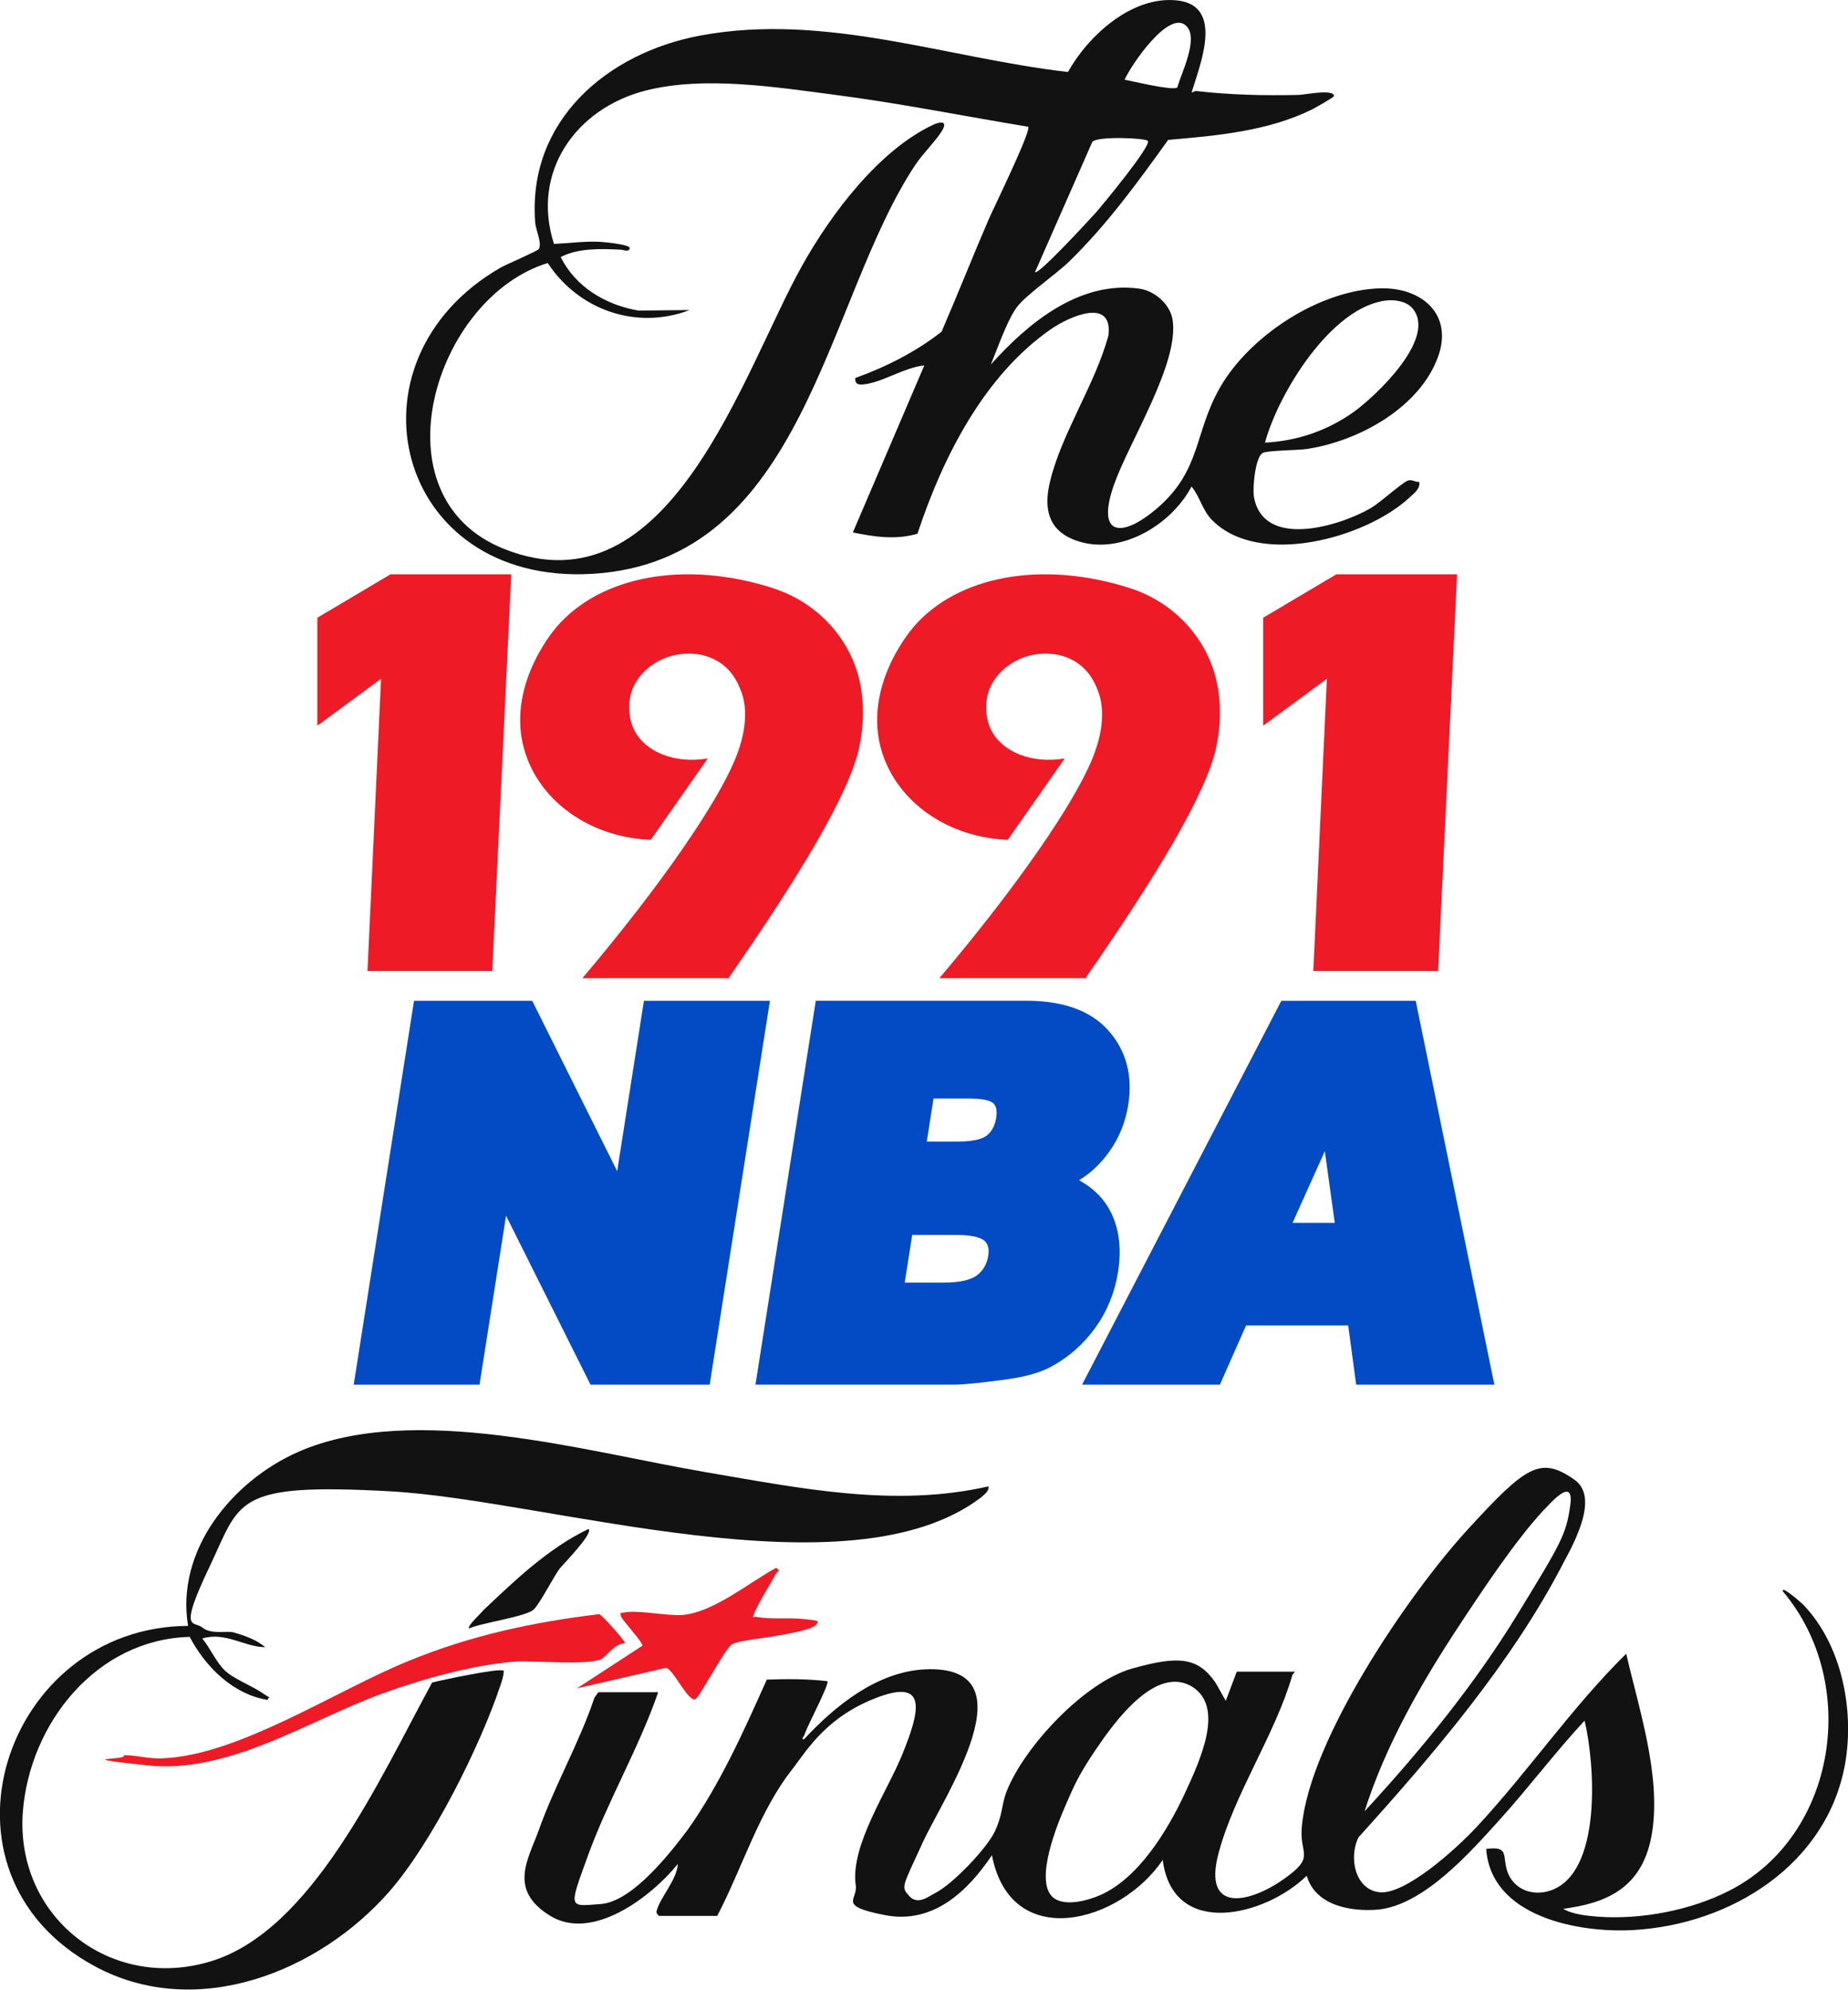 <?xml version="1.0" encoding="UTF-8"?>
<svg id="Layer_2" data-name="Layer 2" xmlns="http://www.w3.org/2000/svg" viewBox="0 0 310.66 334.34">
  <defs>
    <style>
      .cls-1 {
        fill: #121212;
      }

      .cls-2 {
        fill: #034bc4;
      }

      .cls-3 {
        fill: #ee1a26;
      }

      .cls-4 {
        fill: none;
      }
    </style>
  </defs>
  <g id="Layer_1-2" data-name="Layer 1">
    <path class="cls-1" d="M200.27,15.55c.31-.03.53-.28.87-.25,5.72.65,11.36.78,17.14.65.9,0,6-1.06,5.97.19,0,.22-3.08,1.93-3.61,2.21-7.44,3.7-16.08,4.45-24.27,5.16-5.13,7.16-10.36,14.34-16.67,20.47-2.15,2.08-7.5,5.79-8.87,7.78-1.62,2.33-3.14,6.78-4.26,9.49,6.22-6.94,14.87-14.12,24.92-12.75,2.58.34,5.2,2.58,5.63,5.23,1.15,7.28-7.25,20.41-9.83,27.66-3.11,8.77,1.28,9.08,7.16,4.08,7.53-6.44,6.22-12.63,10.64-20.35,5.01-8.74,16.86-16.49,27.1-16.67,6.88-.12,12.13,4.42,9.55,11.51-3.11,8.59-13.41,14.19-22.06,15.49-1.4.22-6.69.22-7.44.68-1.24.75-1.68,5.85-1.46,7.28,1.52,8.93,14.34,5.04,19.63,1.99,1.65-.96,5.2-4.23,6.25-4.64.65-.25,1.28.28,1.93.22.19,1.21-.96,1.96-1.74,2.71-7.4,6.78-25.23,11.67-33.1,3.7-1.65-1.68-2.02-3.92-3.45-5.63-3.45,6.56-12.23,11.79-19.63,8.99-4.57-1.74-5.2-5.44-4.17-9.77,1.9-8.06,7.65-16.46,9.83-24.61.78-6.47-6.53-3.2-9.61-1.09-11.32,7.81-18.29,21.68-22.49,34.41-3.64,1.06-7.22.53-10.86-.22l12.01-28.06c-3.27.28-7.22,2.96-10.36,3.2-.81.06-1.31-.12-1.24-1.09,5.04-1.8,10.24-4.42,14.5-7.78,2.71-6.25,5.2-12.57,7.9-18.82.75-1.77,7.25-14.99,6.66-15.62-10.76-1.77-21.56-3.95-32.39-5.35-10.05-1.31-22.12-3.24-31.95-.72-11.76,3.02-19.26,13.75-15.37,25.76,2.64-.12,5.26-.5,7.9-.34.72.03,4.82.47,4.82,1,0,.81-1.15.31-1.46.31-3.3-.16-7.19-.31-10.14,1.24,2.55,5.07,7.56,8.03,13.07,8.99l8.62-.09c-8.96,3.42-18.67,0-23.86-7.9-19.07,5.82-29.34,39.26-7.37,48.03,27.94,11.17,40.19-29.87,50.12-47.57,4.85-8.68,12.85-19.35,21.99-23.67,1.09-.53,2.52-.78,1.62.84s-3.3,3.95-4.57,5.88c-15.18,22.8-18.54,66.67-54.38,68.72-33.13,1.9-42.46-35.71-15.46-51.39,1.03-.59,6.32-2.86,6.53-3.17.62-1.03-.5-3.17-.59-4.45-1.34-17.11,12.07-28.53,27.78-31.45,20.91-3.89,41.25,3.76,61.78,6.13,3.42-6.13,10.73-12.79,18.26-12.04,8.06.81,3.98,10.7,2.52,15.49,0,0-.03,0-.03,0ZM197.91,14.71c.68-2.46,3.55-8.06,1.62-10.24-2.86-3.24-9.49,6.63-10.48,8.93,1.46.25,7.96,1.87,8.84,1.31h.03ZM192.93,23.67c-.34-.47-8.34-.84-9.3.16l-9.64,21.9c.5.62,9.52-9.21,10.27-10.05,1.09-1.24,9.3-11.17,8.71-12.01h-.03ZM237.32,51.67c-.96-1.03-2.86-1.34-4.23-1.18-9.27,1-18.2,15.62-20.44,23.89,5.41-.28,10.42-1.99,14.84-5.1,3.76-2.68,14.4-12.69,9.83-17.61Z"/>
    <g>
      <path class="cls-1" d="M217.27,281.44c-2.91,10.06-9.79,19.98-12.44,30.04-2.65,10.06,5.16,8.34,10.85,4.37s2.65-4.1,3.18-9c1.32-14.55,17.86-38.9,27.79-49.75,9.92-10.85,12.31-12.44,18-8.47,4.23,2.91,0,10.59-1.85,14.03-8.6,16.67-21.96,32.29-34.4,46.05-1.72,3.31-.66,8.87,3.57,9.26s12.57-7.01,16.27-10.98c8.73-9.39,16.01-20.11,25.14-29.11,2.12,9.26,5.82,20.24,4.37,29.9-1.46,9.66-7.94,12.04-14.95,12.97,1.46.93,4.1,1.19,5.82,1.32,7.28.53,15.61-1.06,22.1-4.37,18.13-9.26,21.96-34.93,9-50.28-.4-1.19,3.18,1.98,3.44,2.25,6.48,6.75,8.6,17.73,7.01,26.73-3.04,16.94-19.19,26.99-35.59,27.92-9.26.53-23.95-2.25-24.74-13.63,3.97-.53,2.65,1.19,3.57,3.84s3.84,4.23,7.15,3.18c8.87-2.91,7.54-21.44,5.82-28.58-5.03,5.42-9.39,11.25-14.29,16.67-4.9,5.42-12.7,14.29-20.38,15.08-4.63.4-10.59-.66-12.04-5.69-6.88,6.75-22.49,10.72-24.21-2.65-7.15,10.59-25.54,15.61-28.71-.79-4.1,6.09-9.92,11.64-18,10.06s-4.5-2.51-4.9-5.03c-.93-6.75,5.42-15.88,7.94-22.23s4.5-12.57-4.1-9.39c-8.6,3.18-11.91,8.73-14.42,12.04-5.69,7.15-8.47,16.67-12.7,24.74h-9.79s-.53-.4-.4-.79c.53-2.25,3.44-5.29,3.57-7.94-4.37,5.42-14.29,13.1-21.44,8.73-7.15-4.37-3.7-9.53-1.98-14.29,2.65-7.54,6.88-14.82,9.39-22.36l.66-.93h10.06c-3.18,9.26-8.47,18.26-11.78,27.39-3.31,9.13-3.31,8.6,2.12,8.2s11.91-8.87,14.69-12.57c5.42-7.67,9.39-16.54,13.23-25.14,3.44-.13,6.75-.13,10.19.26.4.4-3.31,7.41-3.7,8.6s-.79.93-.26,1.19c5.29-5.69,12.31-11.38,20.38-11.78,18.26-.79,3.04,21.57-.4,29.11-3.44,7.54-3.7,7.41-2.25,9s3.31,0,4.37-.53c2.91-1.46,8.73-7.54,10.06-10.45s1.06-4.5,1.98-6.75c3.04-7.54,13.1-18.26,21.04-20.51,7.94-2.25,11.11-1.85,14.03,2.38l1.72,3.04,1.85-4.9h9.79l-.4.53h0ZM229.31,304.46c9.53-10.32,18.52-21.3,25.8-33.21,7.28-11.91,8.2-13.36,8.87-18.39.66-5.03-3.57,0-4.63,1.06-4.63,5.03-9.92,12.97-13.76,18.79-6.48,9.79-12.7,20.51-16.27,31.89h0v-.13ZM176.92,318.75c1.85,1.72,5.82.66,7.94-.26,6.48-2.78,11.38-10.85,14.29-17.07s6.48-14.42,1.46-17.86c-6.22-4.1-13.36,5.95-16.41,10.45-3.04,4.5-3.7,6.22-5.03,9.26s-5.29,12.57-2.25,15.48h0Z"/>
      <g>
        <path class="cls-1" d="M166.2,249.81c0,.93-.79,1.32-1.32,1.85-22.23,16.8-72.77.4-99.24-1.06-26.46-1.46-25.14,1.59-30.43,12.7-5.29,11.11-2.65,9-1.19,10.19s3.97.53,5.16.79c1.85.53,3.84,1.19,5.42,2.51-3.44,0-6.75-2.65-10.59-1.46,1.32,1.59,2.25,3.84,3.7,5.29s4.37,2.51,6.35,3.84,1.06.4.93,1.19c-5.82-.93-10.45-5.56-13.1-10.59-15.61.4-26.86,14.42-28.05,29.37-1.32,17.6,14.69,30.3,31.62,25.14,16.94-5.16,28.18-30.3,37.18-46.84,1.59-.4,11.38-2.51,12.04-1.98,0,.79-.26,1.59-.53,2.38-3.44,10.32-11.51,26.46-18.66,34.67-11.91,13.63-32.55,21.83-49.62,12.57-28.98-15.75-15.08-57.03,15.75-57.16-2.12-12.7,7.41-24.35,18.52-29.24,19.32-8.47,48.43,0,68.67,3.44,15.61,2.65,31.49,5.95,47.24,2.38h.13Z"/>
        <path class="cls-3" d="M105.07,276.14c-1.72,0-2.91,1.98-3.97,2.65-2.12,1.06-11.11.26-14.29.4-7.15.53-15.75,2.91-22.63,5.42-12.31,4.5-25.67,13.5-39.43,12.04-13.76-1.46-2.91-.79-3.97-1.72,2.25,0,4.23.66,6.62.53,12.83-.53,29.24-11.51,41.42-16.41,10.32-4.23,20.77-6.48,31.89-7.81.4,0,4.5,4.63,4.37,4.9h0Z"/>
        <path class="cls-3" d="M126.9,271.65c2.65.53,5.42.13,8.07.4s2.91.26,2.12,1.06-5.42,1.59-6.35,1.72c-1.72.4-6.48.79-7.67,1.46s-5.56,9.13-6.22,9.26c-1.32.26-3.7-5.16-4.9-5.29l-14.95,3.44,10.98-7.15c.26-.4-3.31-4.23-3.57-4.9s0-.66.4-.66c2.12-.53,7.01.53,9.79.4,5.29-.4,11.25-5.42,15.88-7.94.79.66.4.4,0,.93-.4.79-4.23,7.01-3.84,7.41h0l.26-.13Z"/>
        <path class="cls-1" d="M98.98,256.96c.66.79-4.1,5.69-4.9,6.62-1.06,1.46-3.44,6.09-4.37,6.88-1.19,1.19-8.87,2.25-10.85,3.18-.4-.4,2.12-2.65,2.38-3.04,5.29-5.03,10.98-10.45,17.6-13.63h.13Z"/>
      </g>
    </g>
    <g>
      <path class="cls-3" d="M122.85,164.35h-.4s-.06.09-.09.13l.49-.13Z"/>
      <path class="cls-3" d="M129.97,98.84c-14.78-4.75-29-2.09-36.4,6.5-.76.88-9.23,11.04-4.9,22.22,3.03,7.82,11.19,13.2,20.73,13.56l9.57-13.67c-5.45.93-10.42-1.05-12.3-4.67-1.43-2.74-.73-5.75-.68-5.92.79-3.21,3.23-4.86,3.99-5.35,3.23-2.11,7.96-2.39,11.28,0,2.2,1.58,3.02,3.78,3.42,4.9.52,1.46,1.41,5.16-1.14,11.28-3.03,7.27-12.08,20.66-25.63,36.68h24.55c11.93-17.16,20.36-31.1,21.98-38.79.81-3.83.77-7.23.26-10.18-1.37-7.81-7.17-14.12-14.71-16.54Z"/>
      <path class="cls-3" d="M182.35,164.48l.49-.13h-.4s-.06.09-.09.13Z"/>
      <path class="cls-3" d="M204.69,115.38c-1.37-7.81-7.17-14.12-14.71-16.54-14.78-4.75-29-2.09-36.4,6.5-.76.88-9.23,11.04-4.9,22.22,3.03,7.82,11.19,13.2,20.73,13.56l9.57-13.67c-5.45.93-10.42-1.05-12.3-4.67-1.43-2.74-.73-5.75-.68-5.92.79-3.21,3.23-4.86,3.99-5.35,3.23-2.11,7.96-2.39,11.28,0,2.2,1.58,3.02,3.78,3.42,4.9.52,1.46,1.41,5.16-1.14,11.28-3.03,7.27-12.08,20.66-25.63,36.68h24.55c11.93-17.16,20.36-31.1,21.98-38.79.81-3.83.77-7.23.26-10.18Z"/>
      <polygon class="cls-3" points="53.35 103.8 53.35 121.94 64.06 114.05 61.78 163.17 82.75 163.17 85.94 96.5 65.66 96.5 53.35 103.8"/>
      <polygon class="cls-3" points="212.35 103.8 212.35 121.94 223.06 114.05 220.78 163.17 241.75 163.17 244.94 96.5 224.66 96.5 212.35 103.8"/>
    </g>
    <g>
      <path class="cls-4" d="M164.28,214.26c1.02-.8,1.63-1.87,1.84-3.26.23-1.43-.21-2.08-.61-2.48-.3-.3-1.38-1.01-4.86-1.01h-7.32l-1.26,8h6.69c2.56,0,4.46-.43,5.51-1.26Z"/>
      <path class="cls-4" d="M163.06,184.6h-6.13l-1.13,7.22h5.35c2.86,0,4.17-.57,4.77-1.04.84-.67,1.35-1.65,1.56-3.02.25-1.6-.27-2.15-.44-2.33-.19-.19-1.02-.83-3.97-.83Z"/>
      <polygon class="cls-4" points="217.29 205.48 224.38 205.48 222.71 193.44 217.29 205.48"/>
      <polygon class="cls-2" points="108.25 168.17 103.75 196.8 89.47 168.17 69.6 168.17 59.46 232.68 80.61 232.68 85.07 204.29 99.27 232.68 119.3 232.68 129.43 168.17 108.25 168.17"/>
      <path class="cls-2" d="M187.95,213.75c.68-4.33.09-8.03-1.74-11-1.11-1.8-2.72-3.28-4.81-4.43,1.15-.71,2.16-1.5,3.03-2.38,2.85-2.86,4.61-6.34,5.24-10.33.77-4.88-.35-9.06-3.32-12.42-2.95-3.34-7.6-5.03-13.8-5.03h-35.41l-10.14,64.51h33.46c1.43,0,4.2-.27,8.45-.84,3.4-.45,5.97-1.17,7.86-2.21,2.93-1.6,5.41-3.8,7.38-6.54,1.98-2.75,3.25-5.89,3.8-9.33ZM167.48,187.76c-.22,1.37-.73,2.35-1.56,3.02-.59.47-1.9,1.04-4.77,1.04h-5.35l1.13-7.22h6.13c2.95,0,3.79.63,3.97.83.17.18.69.73.44,2.33ZM153.34,207.51h7.32c3.47,0,4.55.71,4.86,1.01.4.4.84,1.05.61,2.48-.22,1.39-.82,2.45-1.84,3.26-1.05.82-2.95,1.26-5.51,1.26h-6.69l1.26-8Z"/>
      <path class="cls-2" d="M237.98,168.17h-22.58l-33.5,64.51h23.17l4.4-9.95h17.17l1.34,9.95h23.23l-13.22-64.51ZM224.38,205.48h-7.09l5.42-12.04,1.67,12.04Z"/>
    </g>
  </g>
</svg>